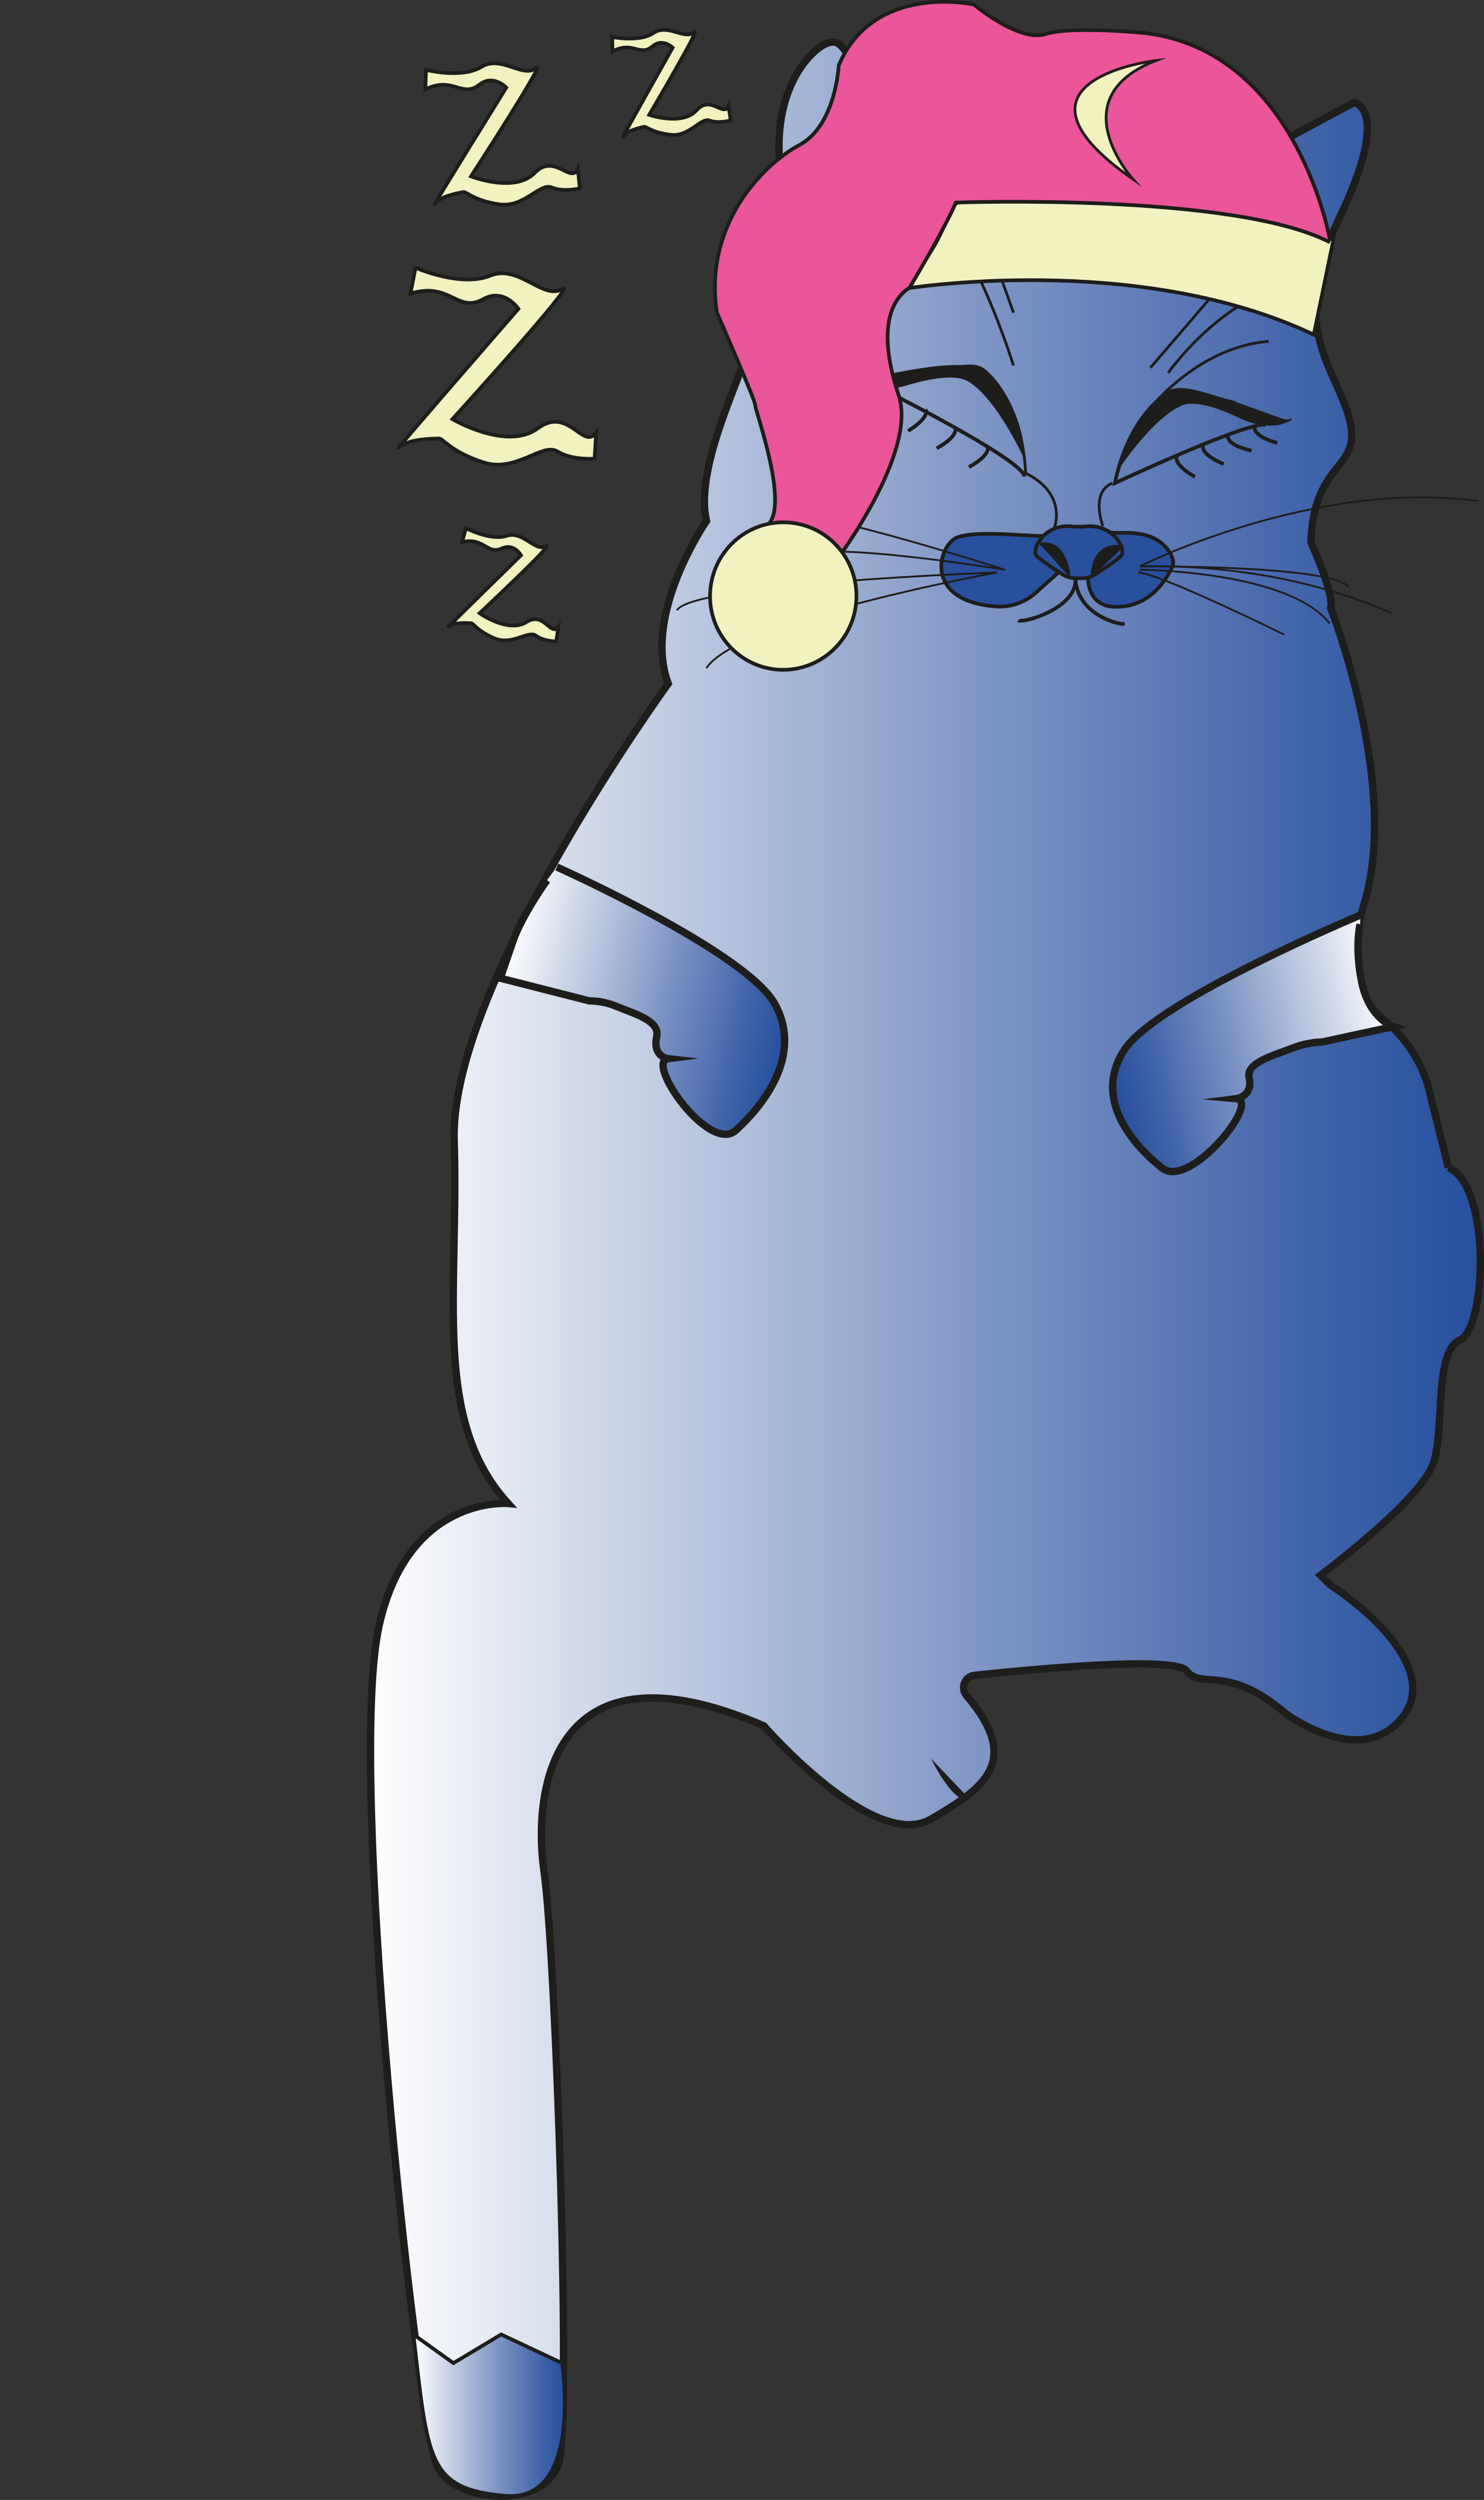 <?xml version="1.0" encoding="UTF-8"?>
<svg id="Laag_1" xmlns="http://www.w3.org/2000/svg" xmlns:xlink="http://www.w3.org/1999/xlink" viewBox="0 0 403.74 679.72">
  <rect x="0" y="0" width="403.74" height="679.72" fill="#333333" stroke="none"/>
  <defs>
    <style>
      .cls-1, .cls-2, .cls-3, .cls-4, .cls-5, .cls-6, .cls-7, .cls-8, .cls-9, .cls-10, .cls-11, .cls-12, .cls-13 {
        stroke: #1d1d1b;
        stroke-miterlimit: 10;
      }

      .cls-1, .cls-2, .cls-5 {
        stroke-width: .75px;
      }

      .cls-1, .cls-10, .cls-13 {
        fill: none;
      }

      .cls-2, .cls-14, .cls-6 {
        fill: #1d1d1b;
      }

      .cls-3 {
        fill: url(#Naamloos_verloop_3);
      }

      .cls-3, .cls-8, .cls-9 {
        stroke-width: 2px;
      }

      .cls-4, .cls-5 {
        fill: #f1f2c0;
      }

      .cls-6, .cls-10 {
        stroke-width: .5px;
      }

      .cls-7 {
        fill: #eb5599;
      }

      .cls-8 {
        fill: url(#Naamloos_verloop_3-2);
      }

      .cls-9 {
        fill: url(#Naamloos_verloop_3-3);
      }

      .cls-11 {
        fill: url(#Naamloos_verloop_4);
      }

      .cls-12 {
        fill: #28509d;
      }
    </style>
    <linearGradient id="Naamloos_verloop_3" data-name="Naamloos verloop 3" x1="100.8" y1="345.09" x2="402.74" y2="345.09" gradientUnits="userSpaceOnUse">
      <stop offset="0" stop-color="#fff"/>
      <stop offset=".09" stop-color="#e9edf5"/>
      <stop offset=".54" stop-color="#8198c6"/>
      <stop offset=".85" stop-color="#4063a9"/>
      <stop offset="1" stop-color="#274f9e"/>
    </linearGradient>
    <linearGradient id="Naamloos_verloop_3-2" data-name="Naamloos verloop 3" x1="213.43" y1="2157.57" x2="286.58" y2="2157.57" gradientTransform="translate(1029.4 2201.4) rotate(167.78) scale(1.07 .94)" xlink:href="#Naamloos_verloop_3"/>
    <linearGradient id="Naamloos_verloop_3-3" data-name="Naamloos verloop 3" x1="663.66" y1="2217.56" x2="743.33" y2="2217.56" gradientTransform="translate(-981.41 2290.78) rotate(12.22) scale(1 -1)" xlink:href="#Naamloos_verloop_3"/>
    <linearGradient id="Naamloos_verloop_4" data-name="Naamloos verloop 4" x1="112.48" y1="656.69" x2="153.67" y2="656.69" gradientUnits="userSpaceOnUse">
      <stop offset="0" stop-color="#fff"/>
      <stop offset=".09" stop-color="#e9edf5"/>
      <stop offset=".54" stop-color="#8198c6"/>
      <stop offset=".85" stop-color="#4063a9"/>
      <stop offset="1" stop-color="#274f9e"/>
    </linearGradient>
  </defs>
  <g>
    <g>
      <path class="cls-3" d="M394.03,317.48c11.71,4.88,10.39,43.54,3.24,46.79s-4.22,23.07-7.15,33.15c-2.92,10.07-30.87,30.87-30.87,30.87l2.6,2.6c11.37,7.47,30.55,24.37,18.85,37.05-11.7,12.67-31.2-2.27-31.2-2.27-15.6-13.32-22.75-6.17-26.65-11.37-3.1-4.13-41.9-.47-57.71,1.21-2.7.29-3.93,3.48-2.17,5.54,15.22,17.88,4.71,25.16-9.66,33.54-15.6,9.1-45.5-25.35-45.5-25.35-57.2-24.7-63.05,16.9-59.8,39.65s7.58,151.12,3.9,161.19c-4.74,12.98-29.71,9.93-33.15,0-5.85-16.9-24.48-188.33-15.6-228.14,7.94-35.58,35.1-33.15,35.1-33.15-20.8-22.75-13.39-56.55-14.69-98.8-1.3-42.25,58.24-124.14,58.24-124.14-7.15-18.85,10.4-44.2,10.4-44.2-3.25-13.65,8.45-37.05,10.4-44.2s11.05-9.1,9.33-22.1c-1.72-13,1.72-21.45,1.72-21.45-6.5-27.95,7.15-40.95,11.7-42.25s3.25,3.9,11.05,6.5,4.55,3.9,8.45,9.75,22.1,24.05,23.09,24.05,20.95-.23,25.66-.65c2.14-.19,21.89,7.17,26.65,3.25,3.66-3.01,48.1-26.65,48.1-26.65,0,0,10.4,1.3-3.9,31.2-14.3,29.9-1.3,40.3,2.6,54.6,3.9,14.3-9.75,11.05-10.4,33.8,0,0,6.42,13.95,5.37,17.79,0,0,18.88,48.25,9.13,80.31-5.42,17.81-.55,26.75,4.84,31.18,6.23,5.11,10.88,11.88,12.82,19.7l5.22,20.99"/>
      <path class="cls-1" d="M275.73,99.41s-15.92-52.32-35.75-52.65"/>
      <path class="cls-1" d="M317.83,101.36s13.36-18.9,31.02-23.4"/>
      <path class="cls-1" d="M313.93,109.92s12.6-15.6,31.23-17.12"/>
      <line class="cls-1" x1="312.97" y1="100" x2="334.87" y2="74.5"/>
      <path class="cls-1" d="M275.73,85.03s-10.97-31.96-15.19-33.91"/>
      <path class="cls-6" d="M278.65,124.17s-7.41-16.19-15.2-20.72c-3.9-2.27-12.06-.36-17.07,1.17-3.43,1.04-7.08,1.21-10.54.3-1.6-.42-5.05-2.77-3.1-1.66.32,1.49,27.06-7.07,35.38-2.33,0,0,9.42,7.89,10.52,23.24Z"/>
      <path class="cls-13" d="M336.19,109.57c-6.54-1.25-14.42-5.37-18.55-2.67-7.76,5.07-11.65,14.59-13.3,20.32-.72,2.5-1.01,4.14-1.01,4.14,0,0,34.99-16.4,41.01-15.91"/>
      <path class="cls-6" d="M304.34,127.22s9.34-14.14,17.33-17.27c4-1.57,11.39,1.43,15.88,3.6,3.07,1.48,6.48,2.18,9.87,1.82,1.56-.16,5.16-1.86,3.16-1.1-.52,1.35-24.41-10.61-32.94-7.37,0,0-10.01,6.04-13.3,20.32Z"/>
      <path class="cls-12" d="M284.85,145.39c.29,1.26-17.84-1.62-24.36.69-5.06,1.79-9.82,17.29,10.46,18.82,3.99.3,7.92-1.1,10.9-3.78l6.12-5.48"/>
      <path class="cls-12" d="M301.31,143.98c-.04,2.48,10.38-1.73,16.1,5.08,1.1,1.31,2.28,3.48,1.54,5.02-1.74,3.63-6.06,11.08-15.61,10.91-7.61-.14-7.33-7.84-7.33-7.84"/>
      <path class="cls-1" d="M286.64,144.15s4.36-9.53-7.61-15.51c0,0-.04-1.75-.38-4.46-.79-6.22-3.28-16.72-10.52-23.24-3.85-3.47-10.88.39-17.88.43"/>
      <path class="cls-1" d="M300.06,143.06s-3.55-9.27,2.6-11.7"/>
      <path class="cls-12" d="M293.5,157.2c1.63.17,3.25-.23,4.62-1.12,2.6-1.69,6.97-4.59,7.17-5.4.6-2.38-3.09-8.63-10.56-7.48h-2.46c-7.47-1.15-11.16,5.1-10.56,7.48.2.8,4.57,3.71,7.17,5.4,1.37.89,3,1.29,4.62,1.12"/>
      <path class="cls-2" d="M290.88,156.77s-.76-10.19-7.99-8.81"/>
      <path class="cls-2" d="M297.13,156.77s-.33-9.54,8.57-8.1"/>
      <path class="cls-10" d="M212.28,139.68c10.72-1.02,61.1,15.23,61.1,15.23,0,0-51.84-8.45-55.25-3.25"/>
      <path class="cls-10" d="M184.17,165.96c3.98-7.32,87.1-10.32,87.1-10.32,0,0-70.33,12.73-79.11,26.03"/>
      <path class="cls-10" d="M310.1,153.98s47.23-23.83,91.86-17.77"/>
      <path class="cls-10" d="M310.1,153.98s51.75-.38,56.79,5.58"/>
      <path class="cls-10" d="M311.01,154.06s35.06-1.95,67.55,12.68"/>
      <path class="cls-10" d="M310.1,154.91s3.17.01,7.98.35c12.35.87,35.51,3.87,43.69,14.27"/>
      <path class="cls-10" d="M349.37,172.55s-33.47-16.52-39.72-16.91"/>
      <path class="cls-13" d="M292.6,157.66c.08,7.91-14.44,11.89-15.53,10.99"/>
      <path class="cls-13" d="M292.6,157.66c.9,10.99,15.02,12.55,12.76,11.88"/>
      <path class="cls-14" d="M253.32,478.17s6.22,12.96,10.45,10.96"/>
      <path class="cls-8" d="M370.12,248.8s-55.25,23.06-64.2,36.61,2.85,26.35,10.3,32.21c7.45,5.86,26.94-18.28,20.15-18.89,0,0,4.59-.58,3.47-5.74-.89-4.1,6.82-6.06,11.79-8.01,2.55-1,5.26-1.59,8-1.65l19.37-4.19s-6.46-2.19-8.5-11.93c-2.04-9.73-.47-15.89-.47-15.89"/>
      <path class="cls-9" d="M151.49,235.74s51.22,22.94,59.24,37.1c8.02,14.15-3.42,28.08-10.58,34.51-7.16,6.43-24.78-18.67-18.39-19.5,0,0-4.29-.49-3.1-6,.95-4.39-6.23-6.24-10.84-8.18-2.37-.99-4.89-1.54-7.46-1.53l-24.25-6.17,3.45-10.05c2.46-7.15,9.26-16.6,9.26-16.6"/>
      <path class="cls-13" d="M238.61,105.05s39.65,19.82,40.14,24.54"/>
      <path class="cls-13" d="M263.61,126.99s5.98-3.1,5.03-5.63"/>
      <path class="cls-13" d="M254.84,121.89s5.97-3.12,5-5.65"/>
      <path class="cls-13" d="M237.26,111.8s6.56-1.54,6.25-4.22"/>
      <path class="cls-13" d="M247.04,117.16s5.85-3.34,4.79-5.83"/>
      <path class="cls-13" d="M347.5,120.44s-6.52-1.67-6.16-4.35"/>
      <path class="cls-13" d="M340.47,122.52s-6.61-1.3-6.4-4"/>
      <path class="cls-13" d="M332.93,126.17s-6.28-2.42-5.61-5.04"/>
      <path class="cls-13" d="M325.12,129.66s-5.94-3.18-4.94-5.7"/>
    </g>
    <path class="cls-11" d="M112.48,634.72l10.87,7.8,13-7.8,16.58,7.8s5.84,37.88-15.45,36.08-21.04-9.78-25.01-43.88Z"/>
  </g>
  <g>
    <path class="cls-4" d="M257.61,55.9c1.34,7.7-12.01,22.67-12.01,22.67,0,0,63.45-10.49,111.83,12.42l5.34-25.8s-45.38-15.99-81.3-15.49c-6.08.08-12.07,1.42-17.62,3.92l-6.93,3.12"/>
    <g>
      <path class="cls-7" d="M361.83,65.24s-8.86-51.13-50.12-56.23c0,0-20.08-2.04-27.27.26-7.2,2.3-19.47-8.03-19.47-8.03,0,0-27.23-6.09-36.79,16.55,0,0-.74,16.27-10.67,21.62-9.93,5.35-26.1,21.57-22.48,45.55,0,0,10.57,24.08,10.45,25.28s10.09,28.87,2.71,32.97c0,0,16.06-.19,19.71,8.66,0,0,21.71-28.98,16.61-44.33s-3.5-25.18,2.98-29.36c0,0,9.57-15.98,12.56-23.1,0,0,75.72-2.74,101.79,10.81"/>
      <ellipse class="cls-4" cx="213.1" cy="162.08" rx="20.05" ry="19.91" transform="translate(30.34 357.73) rotate(-84.21)"/>
    </g>
    <path class="cls-5" d="M314.52,16.45s-45.09,5.22-6.33,32.24c0,0-19.96-22.07,6.33-32.24Z"/>
  </g>
  <path class="cls-4" d="M115.9,19s9.76,2.47,15.1-.83,11.38,3.24,14.79.32-17.65,29.46-17.65,29.46c0,0,11.9,4.64,17.3-.92,5.39-5.56,9.84,3.05,11.77-1.08l.54,5.26s-4.4,1.12-7.66-.23-7.51,5.6-14.33,4.58-8.93-3.48-9.65-3.34-6.17.97-7.74,3.15,19.36-31.54,19.36-31.54c0,0-3.54-3.77-7.28-.81-4.78,3.78-7.23-2.47-14.73,1.29l.17-5.31Z"/>
  <path class="cls-4" d="M113.06,72.81s12.45,5.4,20.26,2.15,14.44,6.77,19.61,3.62c5.18-3.15-29.84,35.38-29.84,35.38,0,0,14.83,8.74,23.21,2.51,8.37-6.23,12.43,6.18,15.89,1.11l-.42,7.12s-6.09.54-10.14-1.96-11.2,5.83-20.05,3c-8.85-2.83-11.13-6.56-12.12-6.52s-8.42-.04-10.98,2.52,32.56-37.78,32.56-37.78c0,0-3.9-5.78-9.5-2.65-7.17,4-9.08-4.85-19.87-1.47l1.37-7.03Z"/>
  <path class="cls-4" d="M166.57,10.05s7.35,1.53,11.23-1.1,8.58,2.06,11.04-.23-12.22,22.51-12.22,22.51c0,0,9.02,3.08,12.86-1.23s7.43,1.96,8.74-1.18l.57,3.9s-3.24.97-5.72.07-5.42,4.41-10.53,3.87c-5.12-.55-6.76-2.31-7.3-2.18s-4.57.92-5.67,2.6,13.43-24.12,13.43-24.12c0,0-2.76-2.7-5.45-.37-3.44,2.97-5.47-1.61-10.94,1.43l-.04-3.96Z"/>
  <path class="cls-4" d="M126.78,143.59s6.63,3.53,11.08,2.09,7.66,4.38,10.66,2.87-18.04,18.19-18.04,18.19c0,0,7.79,5.48,12.69,2.42,4.9-3.07,6.58,3.96,8.72,1.32l-.55,3.91s-3.39.03-5.51-1.54c-2.12-1.56-6.44,2.72-11.19.76s-5.85-4.11-6.39-4.14-4.65-.4-6.17.9,19.65-19.39,19.65-19.39c0,0-1.89-3.36-5.13-1.88-4.14,1.89-4.8-3.08-10.9-1.7l1.07-3.81Z"/>
</svg>